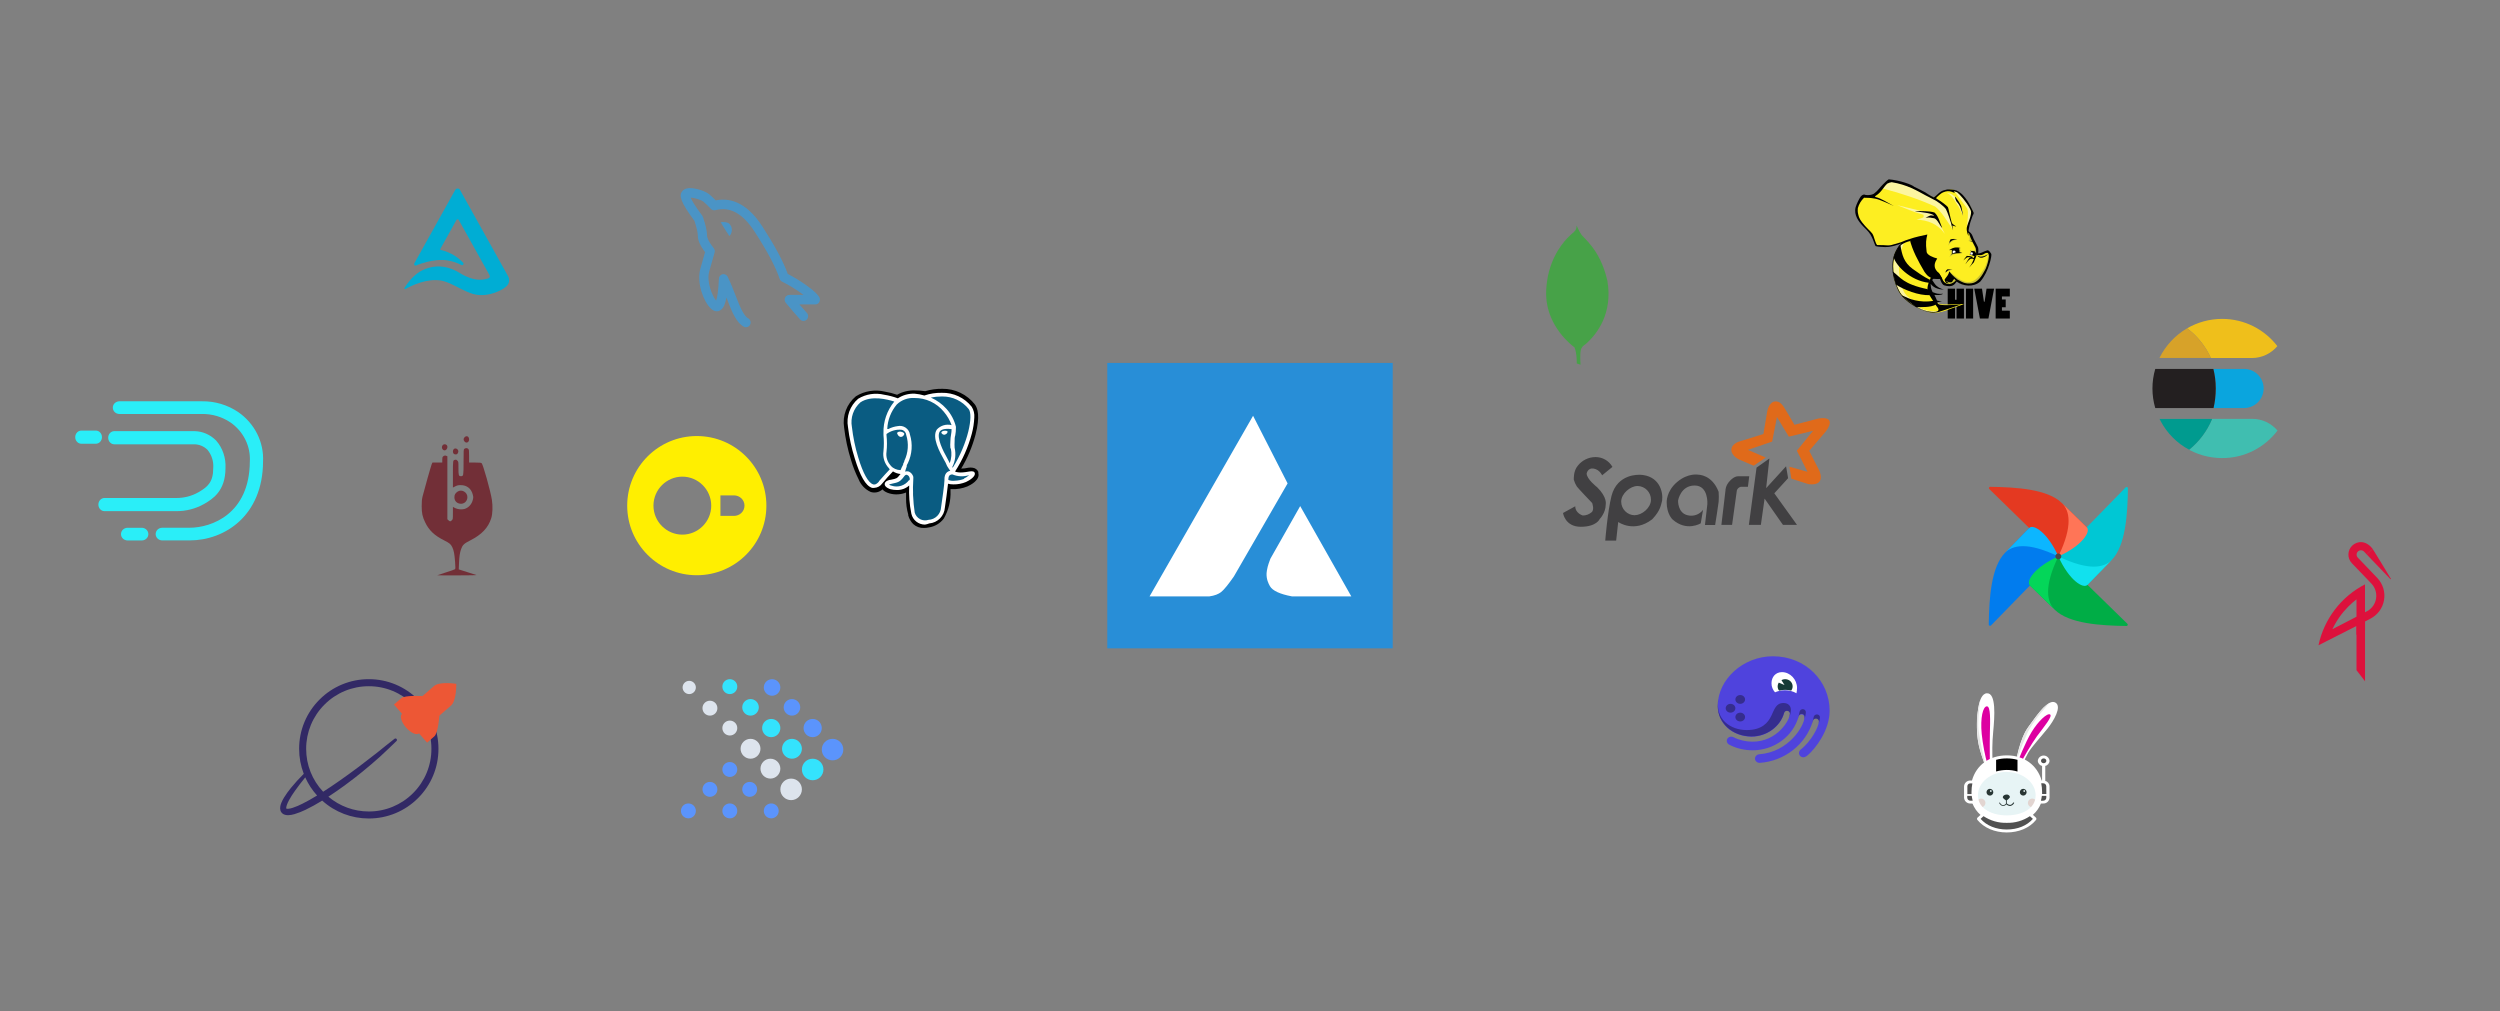 <?xml version="1.0" encoding="UTF-8"?>
<svg width="2838px" height="1148px" viewBox="0 0 2838 1148" version="1.1" xmlns="http://www.w3.org/2000/svg" xmlns:xlink="http://www.w3.org/1999/xlink">
    <rect x="0" y="0" width="2838" height="1148" fill="#808080" stroke="none"/>
    <title>elixir-ecosystem</title>
    <g id="elixir-ecosystem" stroke="none" stroke-width="1" fill="none" fill-rule="evenodd">
        <g id="airflow" transform="translate(2257.629, 552.626)" fill-rule="nonzero">
            <path d="M2.547,157.375 L78.195,79.828 C78.677,79.352 78.748,78.598 78.364,78.04 C73.764,71.618 65.275,70.504 62.13,66.188 C52.811,53.405 50.447,46.169 46.443,46.617 C46.163,46.657 45.906,46.793 45.715,47.001 L18.389,75.016 C2.668,91.119 0.408,126.614 0,156.338 C-0.003,156.943 0.363,157.489 0.923,157.717 C1.484,157.945 2.126,157.81 2.547,157.374 L2.547,157.375 Z" id="Path" fill="#017CEE"></path>
            <path d="M157.367,155.461 L79.824,79.804 C79.347,79.32 78.592,79.249 78.033,79.635 C71.611,84.238 70.497,92.724 66.182,95.87 C53.399,105.188 46.164,107.553 46.612,111.557 C46.653,111.836 46.788,112.092 46.995,112.282 L75.009,139.61 C91.112,155.332 126.605,157.592 156.328,158 C156.93,158 157.472,157.636 157.7,157.079 C157.928,156.522 157.796,155.883 157.366,155.461 L157.367,155.461 Z" id="Path" fill="#00AD46"></path>
            <path d="M75.009,139.618 C66.206,131.029 62.127,114.04 78.997,79.007 C51.572,91.264 41.961,107.376 46.687,111.989 L75.009,139.618 Z" id="Path" fill="#04D659"></path>
            <path d="M155.45,0.636 L79.805,78.183 C79.322,78.658 79.251,79.412 79.636,79.97 C84.239,86.393 92.722,87.507 95.87,91.823 C105.188,104.606 107.556,111.842 111.557,111.394 C111.837,111.354 112.094,111.218 112.284,111.01 L139.611,82.995 C155.332,66.892 157.592,31.397 158,1.672 C158.001,1.067 157.635,0.522 157.075,0.295 C156.514,0.067 155.872,0.202 155.45,0.636 L155.45,0.636 Z" id="Path" fill="#00C7D4"></path>
            <path d="M139.624,82.995 C131.036,91.798 114.048,95.878 79.013,79.007 C91.27,106.434 107.381,116.045 111.994,111.318 L139.624,82.995 Z" id="Path" fill="#11E1EE"></path>
            <path d="M0.628,2.55 L78.171,78.199 C78.647,78.681 79.4,78.752 79.958,78.368 C86.38,73.765 87.494,65.278 91.81,62.133 C104.593,52.814 111.828,50.45 111.38,46.445 C111.339,46.166 111.204,45.909 110.996,45.718 L82.983,18.39 C66.88,2.668 31.387,0.408 1.664,0 C1.058,-0.004 0.51,0.362 0.282,0.924 C0.054,1.486 0.191,2.13 0.628,2.55 Z" id="Path" fill="#E43921"></path>
            <path d="M82.996,18.393 C91.799,26.981 95.878,43.971 79.008,79.007 C106.434,66.749 116.044,50.635 111.318,46.024 L82.996,18.393 Z" id="Path" fill="#FF7557"></path>
            <path d="M18.389,75.018 C26.977,66.215 43.966,62.135 79,79.007 C66.743,51.58 50.632,41.969 46.019,46.695 L18.389,75.018 Z" id="Path" fill="#0CB6FF"></path>
            <path d="M75.629,78.993 C75.629,80.861 77.143,82.375 79.011,82.375 C80.878,82.375 82.392,80.861 82.392,78.993 C82.392,77.126 80.878,75.611 79.011,75.611 C77.143,75.611 75.629,77.126 75.629,78.993 L75.629,78.993 Z" id="Path" fill="#4A4848"></path>
        </g>
        <g id="presto" transform="translate(773, 771)" fill-rule="nonzero">
            <path d="M94.048,9.405 C94.048,14.577 98.28,18.81 103.452,18.81 C108.625,18.81 112.857,14.577 112.857,9.405 C112.857,4.232 108.625,8.35310657e-15 103.452,8.35310657e-15 C98.28,8.35310657e-15 94.048,4.232 94.048,9.405 Z" id="Path" fill="#5B94FC"></path>
            <path d="M92.167,55.488 C92.167,61.225 96.775,65.833 102.512,65.833 C108.249,65.833 112.857,61.225 112.857,55.488 C112.857,49.751 108.249,45.143 102.512,45.143 C96.775,45.143 92.167,49.751 92.167,55.488 Z" id="Path" fill="#34E3FD"></path>
            <path d="M116.619,31.976 C116.619,37.149 120.851,41.381 126.024,41.381 C131.196,41.381 135.429,37.149 135.429,31.976 C135.429,26.804 131.196,22.571 126.024,22.571 C120.851,22.571 116.619,26.804 116.619,31.976 Z M139.19,55.488 C139.19,61.225 143.799,65.833 149.536,65.833 C155.273,65.833 159.881,61.225 159.881,55.488 C159.881,49.751 155.273,45.143 149.536,45.143 C143.799,45.143 139.19,49.751 139.19,55.488 Z M159.881,79.94 C159.881,86.712 165.336,92.167 172.107,92.167 C178.879,92.167 184.333,86.712 184.333,79.94 C184.333,73.169 178.879,67.714 172.107,67.714 C165.336,67.714 159.881,73.169 159.881,79.94 L159.881,79.94 Z" id="Shape" fill="#5B94FC"></path>
            <path d="M114.738,79 C114.738,85.207 119.817,90.286 126.024,90.286 C132.231,90.286 137.31,85.207 137.31,79 C137.31,72.793 132.231,67.714 126.024,67.714 C119.817,67.714 114.738,72.793 114.738,79 L114.738,79 Z M137.31,102.512 C137.31,109.283 142.764,114.738 149.536,114.738 C156.307,114.738 161.762,109.283 161.762,102.512 C161.762,95.74 156.307,90.286 149.536,90.286 C142.764,90.286 137.31,95.74 137.31,102.512 Z M69.595,31.976 C69.595,37.149 73.827,41.381 79,41.381 C84.173,41.381 88.405,37.149 88.405,31.976 C88.405,26.804 84.173,22.571 79,22.571 C73.827,22.571 69.595,26.804 69.595,31.976 Z M47.024,8.464 C47.024,13.167 50.786,16.929 55.488,16.929 C60.19,16.929 63.952,13.167 63.952,8.464 C63.952,3.762 60.19,6.68248525e-15 55.488,6.68248525e-15 C50.786,6.68248525e-15 47.024,3.762 47.024,8.464 Z" id="Shape" fill="#34E3FD"></path>
            <path d="M47.024,102.512 C47.024,107.214 50.786,110.976 55.488,110.976 C60.19,110.976 63.952,107.214 63.952,102.512 C63.952,97.81 60.19,94.048 55.488,94.048 C50.786,94.048 47.024,97.81 47.024,102.512 Z M69.595,125.083 C69.595,129.786 73.357,133.548 78.06,133.548 C82.762,133.548 86.524,129.786 86.524,125.083 C86.524,120.381 82.762,116.619 78.06,116.619 C73.357,116.619 69.595,120.381 69.595,125.083 Z M94.048,149.536 C94.048,154.238 97.81,158 102.512,158 C107.214,158 110.976,154.238 110.976,149.536 C110.976,144.833 107.214,141.071 102.512,141.071 C97.81,141.071 94.048,144.833 94.048,149.536 Z M24.452,125.083 C24.452,129.786 28.214,133.548 32.917,133.548 C37.619,133.548 41.381,129.786 41.381,125.083 C41.381,120.381 37.619,116.619 32.917,116.619 C28.214,116.619 24.452,120.381 24.452,125.083 Z M47.024,149.536 C47.024,154.238 50.786,158 55.488,158 C60.19,158 63.952,154.238 63.952,149.536 C63.952,144.833 60.19,141.071 55.488,141.071 C50.786,141.071 47.024,144.833 47.024,149.536 Z M6.68248525e-15,149.536 C6.68248525e-15,154.238 3.762,158 8.464,158 C13.167,158 16.929,154.238 16.929,149.536 C16.929,144.833 13.167,141.071 8.464,141.071 C3.762,141.071 6.68248525e-15,144.833 6.68248525e-15,149.536 Z" id="Shape" fill="#5B94FC"></path>
            <path d="M1.881,9.405 C1.881,13.543 5.267,16.929 9.405,16.929 C13.543,16.929 16.929,13.543 16.929,9.405 C16.929,5.267 13.543,1.881 9.405,1.881 C5.267,1.881 1.881,5.267 1.881,9.405 Z M24.452,32.917 C24.452,37.619 28.214,41.381 32.917,41.381 C37.619,41.381 41.381,37.619 41.381,32.917 C41.381,28.214 37.619,24.452 32.917,24.452 C28.214,24.452 24.452,28.214 24.452,32.917 Z M47.024,55.488 C47.024,60.19 50.786,63.952 55.488,63.952 C60.19,63.952 63.952,60.19 63.952,55.488 C63.952,50.786 60.19,47.024 55.488,47.024 C50.786,47.024 47.024,50.786 47.024,55.488 Z M67.714,79 C67.714,85.207 72.793,90.286 79,90.286 C85.207,90.286 90.286,85.207 90.286,79 C90.286,72.793 85.207,67.714 79,67.714 C72.793,67.714 67.714,72.793 67.714,79 Z M90.286,101.571 C90.286,107.779 95.364,112.857 101.571,112.857 C107.779,112.857 112.857,107.779 112.857,101.571 C112.857,95.364 107.779,90.286 101.571,90.286 C95.364,90.286 90.286,95.364 90.286,101.571 L90.286,101.571 Z M112.857,125.083 C112.857,131.855 118.312,137.31 125.083,137.31 C131.855,137.31 137.31,131.855 137.31,125.083 C137.31,118.312 131.855,112.857 125.083,112.857 C118.312,112.857 112.857,118.312 112.857,125.083 L112.857,125.083 Z" id="Shape" fill="#DDE4ED"></path>
        </g>
        <g id="yugabyte" transform="translate(318, 771)" fill-rule="nonzero">
            <path d="M156.553,23.16 C141.758,8.282 121.625,-0.058 100.643,0 L100.643,0 C79.661,-0.058 59.528,8.282 44.733,23.16 C29.853,37.956 21.513,58.091 21.574,79.075 C21.56,88.776 23.34,98.395 26.825,107.448 C21.69,112.534 16.822,117.88 12.238,123.468 C9.435,126.896 6.853,130.498 4.508,134.254 C3.268,136.226 2.207,138.304 1.335,140.464 C0.843,141.665 0.471,142.911 0.224,144.185 C-0.107,145.749 -0.071,147.368 0.331,148.915 C0.43,149.3 0.57,149.673 0.749,150.027 L0.861,150.264 C0.903,150.352 0.95,150.437 1.001,150.52 C1.237,150.931 1.512,151.317 1.824,151.674 C2.518,152.469 3.376,153.104 4.34,153.534 C5.811,154.153 7.396,154.455 8.992,154.423 C11.471,154.345 13.929,153.934 16.299,153.199 C20.607,151.889 24.806,150.244 28.858,148.278 C35.334,145.123 41.644,141.639 47.766,137.84 C62.268,150.937 81.121,158.175 100.661,158.149 L100.661,158.149 C121.643,158.206 141.776,149.866 156.571,134.989 C171.45,120.193 179.789,100.058 179.731,79.075 C179.786,58.088 171.439,37.953 156.553,23.16 L156.553,23.16 Z M28.509,111.509 C31.887,119.022 36.423,125.957 41.951,132.063 C35.97,135.729 30.551,138.761 25.439,141.31 L25.439,141.31 C21.804,143.187 18.03,144.781 14.15,146.078 C12.419,146.665 10.62,147.029 8.796,147.162 C8.253,147.207 7.706,147.153 7.182,147.004 C7.075,146.957 7.019,146.925 7.01,146.925 C6.992,146.903 6.975,146.879 6.959,146.855 C6.85,146.345 6.85,145.817 6.959,145.306 C7.093,144.454 7.311,143.617 7.61,142.808 C8.286,140.959 9.104,139.164 10.057,137.44 C12.066,133.783 14.3,130.254 16.746,126.872 C20.304,121.802 24.076,116.974 28.504,111.509 L28.509,111.509 Z M73.125,120.723 C81.274,114.704 87.796,109.667 93.638,104.867 C100.071,99.648 106.699,93.987 113.36,88.01 L114.202,87.224 C120.114,81.698 126.226,75.977 132.11,70.218 C132.744,69.587 132.784,68.573 132.203,67.893 C131.607,67.219 130.592,67.12 129.877,67.665 C123.397,72.674 116.951,77.898 110.718,82.921 L109.704,83.74 C103.894,88.345 97.61,93.178 89.368,99.397 L88.624,99.95 C82.112,104.778 75.386,109.774 68.623,114.472 C61.013,119.821 54.692,124.077 48.849,127.779 C36.424,114.62 29.519,97.196 29.555,79.098 C29.507,60.234 37.005,42.134 50.38,28.83 C63.683,15.455 81.783,7.957 100.647,8.005 C119.511,7.955 137.612,15.452 150.915,28.826 C164.287,42.13 171.784,60.23 171.735,79.093 C171.785,97.958 164.288,116.06 150.915,129.366 C137.611,142.739 119.511,150.237 100.647,150.19 C83.856,150.201 67.605,144.256 54.785,133.412 C61.022,129.305 67.185,125.054 73.12,120.723 L73.125,120.723 Z" id="Path_11" fill="#322965"></path>
            <path d="M199.997,5.285 C199.997,5.285 181.061,2.262 174.74,7.755 L163.148,17.83 L162.074,18.76 L161.53,19.225 C161.53,19.225 141.752,17.913 137.473,21.63 L133.068,25.463 L133.068,25.463 L131.435,26.858 L129.672,28.393 L129.207,28.784 L138.37,39.324 C135.542,41.78 137.57,48.743 142.901,54.874 C148.231,61.004 154.841,63.981 157.669,61.521 L166.832,72.061 L167.116,71.814 L170.679,68.716 L170.679,68.716 L175.084,64.883 C179.363,61.162 180.814,41.398 180.814,41.398 L181.912,40.445 L182.805,39.673 L194.029,29.905 C200.336,24.467 199.997,5.285 199.997,5.285 Z M142.994,35.347 L143.636,34.789 L142.994,35.347 Z M178.345,43.589 L177.721,44.129 L178.345,43.589 Z" id="Path_12" fill="#ED5735"></path>
        </g>
        <g id="mongodb" transform="translate(1755.151, 256)" fill="#47A248" fill-rule="nonzero">
            <path d="M69.532,62.671 C61.215,26.061 41.599,14.031 39.49,9.428 C37.174,6.183 34.666,1.09634631e-15 34.666,1.09634631e-15 C34.65,0.123 34.641,0.202 34.631,0.321 L34.631,0.405 L34.626,0.405 C34.614,0.49 34.605,0.576 34.602,0.662 L34.602,0.76 L34.586,0.76 C34.586,0.825 34.571,0.879 34.571,0.933 L34.571,1.106 L34.551,1.106 C34.55,1.161 34.543,1.215 34.531,1.269 L34.531,1.408 L34.516,1.408 C34.518,1.455 34.513,1.502 34.501,1.547 L34.501,1.68 L34.485,1.68 C34.485,1.751 34.48,1.822 34.47,1.892 L34.47,1.908 C34.45,2.021 34.43,2.13 34.41,2.239 L34.41,2.293 L34.395,2.293 C34.386,2.319 34.379,2.345 34.375,2.372 L34.375,2.484 L34.355,2.484 L34.355,2.627 L34.321,2.627 L34.321,2.746 L34.286,2.746 L34.286,2.885 L34.262,2.885 L34.262,3.009 L34.237,3.009 L34.237,3.122 L34.197,3.122 L34.197,3.216 L34.173,3.216 L34.173,3.335 L34.148,3.335 L34.148,3.428 L34.114,3.428 L34.114,3.512 L34.094,3.512 L34.094,3.611 L34.069,3.611 C34.064,3.616 34.064,3.631 34.064,3.636 L34.064,3.7 L34.044,3.7 C34.04,3.713 34.039,3.726 34.039,3.74 L34.039,3.779 L34.024,3.779 C34.018,3.8 34.012,3.822 34.009,3.843 C33.989,3.888 33.964,3.937 33.944,3.982 L33.944,3.998 C33.929,4.013 33.92,4.032 33.91,4.042 L33.91,4.096 L33.885,4.096 L33.885,4.151 L33.851,4.151 L33.851,4.205 L33.831,4.205 L33.831,4.269 L33.791,4.269 L33.791,4.363 L33.767,4.363 L33.767,4.388 L33.742,4.388 L33.742,4.442 L33.717,4.442 L33.717,4.516 L33.693,4.516 L33.693,4.57 L33.653,4.57 L33.653,4.644 L33.628,4.644 L33.628,4.699 L33.594,4.699 L33.594,4.753 L33.574,4.753 L33.574,4.817 L33.54,4.817 L33.54,4.871 L33.515,4.871 L33.515,4.911 L33.49,4.911 L33.49,4.965 L33.451,4.965 L33.451,5.025 L33.426,5.025 L33.426,5.064 L33.391,5.064 L33.391,5.118 L33.367,5.118 L33.367,5.192 L33.332,5.192 L33.332,5.217 L33.312,5.217 L33.312,5.271 L33.277,5.271 L33.277,5.296 L33.253,5.296 L33.253,5.36 L33.228,5.36 L33.228,5.385 L33.203,5.385 L33.203,5.439 L33.169,5.439 L33.169,5.478 L33.149,5.478 L33.134,5.502 L33.134,5.527 L33.119,5.527 C33.114,5.542 33.103,5.542 33.103,5.552 L33.103,5.557 L33.098,5.557 C33.094,5.573 33.086,5.589 33.074,5.601 L33.074,5.621 L33.069,5.621 C33.039,5.658 33.012,5.698 32.99,5.739 L32.99,5.744 C32.967,5.763 32.948,5.785 32.93,5.808 L32.93,5.824 L32.925,5.824 C32.921,5.829 32.906,5.839 32.906,5.844 L32.906,5.863 L32.891,5.863 L32.872,5.883 L32.872,5.888 L32.867,5.888 C32.867,5.893 32.851,5.903 32.847,5.913 L32.847,5.937 L32.827,5.937 L32.812,5.953 L32.812,5.968 L32.796,5.968 C32.796,5.984 32.781,5.984 32.781,5.988 L32.781,6.008 L32.756,6.008 C32.755,6.016 32.749,6.024 32.741,6.027 L32.741,6.067 L32.721,6.067 L32.721,6.092 L32.696,6.092 L32.696,6.131 L32.672,6.131 L32.672,6.185 L32.637,6.185 L32.637,6.131 L32.603,6.131 L32.603,6.156 L32.578,6.156 L32.578,6.195 L32.543,6.195 L32.543,6.25 L32.509,6.25 L32.509,6.274 L32.484,6.274 L32.484,6.314 L32.459,6.314 L32.459,6.339 L32.435,6.339 L32.435,6.393 L32.398,6.393 L32.398,6.418 L32.373,6.418 L32.373,6.457 L32.338,6.457 L32.338,6.482 L32.314,6.482 L32.314,6.516 L32.279,6.516 L32.279,6.58 L32.264,6.58 L32.264,6.605 L32.224,6.605 L32.224,6.64 L32.2,6.64 L32.2,6.655 L32.175,6.655 L32.175,6.68 L32.14,6.68 L32.14,6.744 L32.116,6.744 L32.116,6.769 L32.081,6.769 L32.081,6.793 L32.056,6.793 L32.056,6.833 L32.022,6.833 L32.022,6.858 L31.987,6.858 L31.987,6.882 L31.963,6.882 L31.963,6.907 L31.938,6.907 L31.938,6.971 L31.913,6.971 L31.913,7.006 L31.874,7.006 L31.874,7.03 L31.849,7.03 L31.849,7.055 L31.815,7.055 L31.815,7.095 L31.79,7.095 L31.79,7.119 L31.755,7.119 L31.755,7.164 L31.731,7.164 L31.731,7.188 L31.691,7.188 L31.691,7.228 L31.676,7.228 L31.676,7.253 L31.651,7.253 L31.651,7.277 L31.616,7.277 L31.616,7.302 L31.592,7.302 L31.592,7.341 L31.557,7.341 L31.557,7.366 L31.537,7.366 C31.534,7.371 31.532,7.376 31.532,7.382 L31.532,7.397 L31.517,7.397 L31.492,7.422 C31.485,7.429 31.477,7.436 31.468,7.441 L31.468,7.481 L31.443,7.481 L31.443,7.515 L31.418,7.515 L31.418,7.54 L31.394,7.54 L31.394,7.561 L31.374,7.561 L31.354,7.58 L31.354,7.6 L31.339,7.6 L31.323,7.615 L31.323,7.635 L31.308,7.635 C31.281,7.673 31.249,7.708 31.214,7.739 C31.199,7.754 31.16,7.783 31.135,7.803 C31.045,7.868 30.959,7.939 30.878,8.015 C30.828,8.05 30.78,8.088 30.735,8.129 L30.735,8.134 L30.73,8.134 C30.624,8.22 30.517,8.306 30.409,8.391 L30.409,8.396 C30.251,8.529 30.098,8.652 29.92,8.806 L29.92,8.801 L29.905,8.801 C29.529,9.112 29.134,9.457 28.68,9.848 L28.68,9.852 L28.679,9.852 C27.568,10.825 26.245,12.08 24.763,13.591 L24.639,13.714 C15.686,22.979 1.572,42.284 0.085,73.486 C-0.04,75.995 -0.027,78.51 0.125,81.018 L0.125,81.077 C0.841,93.369 4.703,103.868 9.528,112.392 L9.528,112.397 C11.349,115.615 13.387,118.706 15.627,121.648 L15.627,121.653 C22.882,131.234 30.29,136.908 32.181,138.286 C35.085,145.022 34.813,156.583 34.813,156.583 L39.055,158 C39.055,158 38.191,146.799 39.406,141.391 C39.782,139.698 40.671,138.256 41.703,137.031 C43.537,135.723 45.291,134.305 46.952,132.784 C47.071,132.66 47.135,132.547 47.244,132.429 C57.259,123.09 75.966,100.096 69.551,62.637 L69.532,62.671 Z" id="Path"></path>
        </g>
        <g id="minio" transform="translate(2631.963, 615.403)" fill="#DD113C" fill-rule="nonzero">
            <path d="M61.461,7.711 C61.461,7.711 76.974,32.69 82.145,41.564 C82.244,41.701 82.244,41.887 82.145,42.024 C82.075,42.101 81.975,42.144 81.871,42.144 C81.767,42.144 81.668,42.101 81.597,42.024 L54.8,14.087 L61.461,7.711 Z" id="Path"></path>
            <path d="M15.776,98.84 C20.315,89.234 26.483,80.486 34.006,72.985 C36.868,70.124 39.913,67.452 43.121,64.987 L43.121,84.707 L15.776,98.84 Z M-5.68525212e-15,117.114 L43.121,95.202 L43.121,145.379 L52.828,158 L52.828,90.075 L58.722,87.03 C66.989,82.865 72.796,75.034 74.381,65.914 C75.966,56.794 73.141,47.462 66.763,40.753 L44.567,17.549 C42.725,15.561 42.832,12.459 44.808,10.603 C46.804,8.758 49.913,8.866 51.776,10.844 L54.888,14.087 L61.461,7.689 C53.595,-2.521 43.932,-1.229 38.388,3.877 C32.711,9.23 32.436,18.168 37.775,23.86 L60.212,47.239 C64.338,51.665 66.242,57.72 65.391,63.711 C64.54,69.702 61.025,74.988 55.83,78.09 L52.784,79.667 L52.784,47.962 C25.73,61.9 6.356,87.241 -5.68525212e-15,117.004 L-5.68525212e-15,117.114 L-5.68525212e-15,117.114 Z" id="Shape"></path>
            <polygon id="Path" points="52.828 90.053 52.828 100.308 43.121 105.238 43.121 95.049"></polygon>
        </g>
        <g id="hive" transform="translate(2105.982, 203.6)" fill-rule="nonzero">
            <path d="M105.057,124.059 L105.057,158 L113.347,158 L113.347,142.395 L115.103,142.395 L115.103,158 L123.49,158 L123.49,124.059 L115.103,124.059 L115.103,136.641 L113.347,136.641 L113.347,124.059 L105.057,124.059 L105.057,124.059 Z M133.926,124.059 L125.831,124.059 L125.831,158 L133.926,158 L133.926,124.059 L133.926,124.059 Z M135.194,124.059 L141.631,158 L151.287,158 L157.724,124.059 L149.141,124.059 L146.995,138.591 C146.8,139.177 146.215,139.177 146.117,138.591 L143.972,124.059 L135.194,124.059 Z M175.572,124.059 L159.479,124.059 L159.479,158 L175.572,158 L175.572,149.125 L166.599,149.027 L166.599,145.223 L170.89,145.223 L170.89,136.348 L166.599,136.348 L166.599,132.935 L175.572,132.935 L175.572,124.059 L175.572,124.059 Z" id="Shape" fill="#000000"></path>
            <path d="M88.574,21.067 C87.209,17.36 40.492,-0.78 39.906,1.17 C31.324,3.414 27.813,13.264 21.961,19.506 L8.892,18.726 C3.137,26.138 0.114,33.746 2.162,41.548 C9.574,51.691 18.157,60.274 23.424,72.856 C23.814,78.805 49.074,73.441 54.536,72.27 C47.124,77.537 40.687,85.73 43.515,109.43 C46.051,120.548 47.806,132.935 70.141,145.419 C73.067,147.077 79.211,149.027 82.917,150.393 C86.526,152.051 90.72,152.733 102.619,149.125 C109.543,146.199 116.956,144.346 123.685,141.42 L115.59,141.81 C104.472,142.005 95.792,142.883 93.158,139.762 L82.917,121.914 L88.867,110.307 C97.157,111.185 99.888,117.915 107.203,120.451 L115.785,114.111 C140.753,128.838 150.701,104.748 153.53,86.022 C153.237,78.415 136.95,88.46 138.022,84.852 C138.413,76.659 131.683,65.931 127.392,57.543 L132.366,38.135 C134.609,36.086 121.832,14.532 111.396,11.899 C102.326,9.46 88.574,21.067 88.574,21.067 Z" id="Path" fill="#FDEE21"></path>
            <path d="M129.635,62.225 C129.732,64.273 129.732,66.809 129.927,68.369 C129.927,69.54 128.952,69.637 128.269,69.832 L133.146,71.588 C134.121,73.246 134.901,74.806 135.682,76.464 C136.559,80.463 135.877,80.56 135.292,80.853 C133.536,80.853 131.78,80.853 130.122,80.56 C130.903,80.951 131,81.243 131.098,81.731 C131.195,82.609 130.61,83.877 129.635,85.144 C131.098,85.925 133.731,86.705 135.682,87.485 L137.925,82.511 C136.852,75.294 133.829,68.662 129.635,62.225 L129.635,62.225 Z M138.705,86.607 C141.436,87.778 145.142,87.388 150.311,84.754 C151.092,84.169 151.774,84.559 150.409,85.437 C143.582,91.484 140.363,88.46 138.705,86.607 L138.705,86.607 Z" id="Shape" fill="#C8C037"></path>
            <path d="M150.799,83.974 C151.579,85.535 151.092,86.705 150.799,88.07 C149.921,94.702 147.873,99.872 143.874,105.333 C130.805,126.4 117.541,113.233 107.008,104.651 L102.619,115.574 C102.424,116.549 101.448,117.232 108.275,120.256 L115.2,115.379 C141.729,135.47 160.454,87.095 150.799,83.974 L150.799,83.974 Z M110.226,102.798 C108.471,102.895 103.106,104.748 102.911,105.821 L105.35,102.212 L110.226,102.798 Z M106.715,80.463 C107.008,80.463 108.568,80.853 108.471,80.756 C108.275,80.658 108.471,82.999 108.958,84.169 L107.008,88.363 C110.714,84.169 116.468,84.364 121.832,83.877 L119.296,82.316 C119.784,80.853 119.199,79.683 119.004,78.415 L106.715,80.463 Z M115.785,67.881 C111.884,69.052 108.08,71.1 105.545,75.294 C107.495,68.369 107.885,68.662 108.471,68.272 C111.201,67.004 113.445,67.784 115.785,67.881 Z" id="Shape" fill="#C8C037"></path>
            <path d="M94.719,149.125 C89.94,154.391 79.309,148.735 70.531,145.809 C48.099,131.569 43.71,118.11 43.417,104.943 C42.247,86.022 48.099,75.099 55.414,72.465 C50.537,81.828 48.294,98.604 50.537,111.088 C52.39,118.012 52.39,129.716 63.996,136.056 C69.653,139.274 68.19,141.712 71.994,144.736 C76.188,148.052 87.989,151.173 94.719,149.125 Z M101.838,61.932 C93.743,50.521 82.43,46.23 69.653,45.742 C72.189,44.864 74.822,44.474 77.358,43.206 C77.943,42.523 77.748,41.353 77.553,40.183 C65.264,36.964 57.462,32.965 47.611,29.259 L74.14,35.696 C92.085,36.379 90.525,40.865 101.838,61.932 Z" id="Shape" fill="#FCF6A0"></path>
            <path d="M110.519,56.373 C104.569,47.888 98.815,37.549 90.915,30.917 C71.994,22.432 53.171,16.093 31.226,10.338 L38.248,1.365 C61.558,6.73 83.405,15.605 103.009,30.235 C106.422,38.622 108.568,47.01 110.519,56.373 L110.519,56.373 Z M122.515,41.353 C122.515,41.353 119.199,33.843 117.541,31.015 C113.737,26.821 111.884,19.019 104.082,15.312 C106.52,15.995 108.178,15.215 113.152,19.701 L121.052,34.623 L122.515,41.353 Z" id="Shape" fill="#FCF6A0"></path>
            <path d="M126.709,54.325 C127.489,47.79 128.952,37.452 127.294,33.258 C122.613,27.016 117.931,20.481 113.25,14.532 C112.469,13.849 111.884,12.777 111.299,12.094 C117.931,13.849 124.856,18.433 134.121,36.574 L126.709,54.325 Z" id="Path" fill="#FCF6A0"></path>
            <path d="M98.815,55.105 C96.182,53.057 93.841,45.742 89.842,44.181 C86.136,43.889 84.771,42.719 79.894,43.694 C81.65,42.816 83.308,41.646 85.161,41.06 C86.429,40.768 87.599,41.06 88.867,41.256 C89.159,41.158 89.354,40.963 89.257,40.67 C84.38,37.647 74.335,37.647 67.508,35.891 C75.408,36.184 84.088,35.696 90.037,37.647 C94.816,41.841 96.377,49.838 98.815,55.105 L98.815,55.105 Z M113.25,19.701 C114.322,19.799 120.174,29.064 120.467,30.625 C120.954,34.038 122.125,37.744 122.515,41.353 C121.54,37.94 120.467,34.526 119.199,31.21 C118.809,30.235 117.833,28.186 115.103,25.163 C113.835,23.017 113.542,21.359 113.25,19.701 L113.25,19.701 Z M133.146,70.32 L130.61,70.32 L133.341,71.002 L133.146,70.32 Z M115.98,67.881 C113.445,67.589 110.909,67.491 108.373,68.077 C107.3,69.442 107.3,70.905 106.813,72.173 C109.836,68.759 111.104,68.564 115.98,67.881 Z M150.506,85.34 C149.141,86.412 148.946,87.485 144.752,88.753 C141.729,89.436 139.973,88.265 138.608,86.607 C140.753,87.193 141.143,88.851 146.898,86.998 L150.506,85.34 L150.506,85.34 Z M137.925,86.022 C136.95,88.851 135.779,91.581 134.706,94.215 C132.073,97.336 133.243,95.58 129.245,100.262 C130.513,98.311 132.171,96.458 132.951,94.41 C133.536,93.044 134.316,91.679 134.609,90.509 C133.536,90.021 131.488,89.923 131.195,90.119 C127.684,92.167 127.099,94.312 125.051,96.458 C126.514,94.117 127.782,91.484 129.537,89.338 C129.732,89.046 131,89.046 131.78,88.851 C130.513,88.656 128.269,88.168 128.074,88.265 C125.831,88.851 124.563,90.801 122.808,92.069 C124.075,90.314 125.148,88.46 126.709,86.9 C126.904,86.705 131.098,87.095 133.243,87.973 L133.243,88.851 L134.511,89.338 L135.487,86.998 L137.925,86.022 Z M110.324,102.798 C109.738,102.602 104.764,101.92 104.764,102.115 C102.814,103.48 102.619,104.748 102.619,105.919 C105.74,102.798 105.642,102.798 110.324,102.798 L110.324,102.798 Z M106.52,80.365 C106.52,80.365 110.129,79.878 110.031,80.17 C109.738,81.438 110.519,84.462 110.519,83.974 L108.471,85.632 C112.664,83.486 117.151,83.974 121.637,83.584 C121.637,83.584 117.833,82.511 118.126,82.511 C119.004,82.414 117.931,78.61 117.638,78.512 C118.321,78.317 119.101,78.122 119.784,77.927 C114.322,76.562 111.201,77.342 106.52,80.365 L106.52,80.365 Z" id="Shape" fill="#000000"></path>
            <path d="M137.437,83.096 L136.657,83.486 C136.559,81.146 134.024,81.341 131.975,81.341 L130.22,80.951 C130.708,81.438 132.366,81.438 131.683,82.414 C131.098,82.706 130.903,83.974 130.61,85.047 L129.635,85.047 C131.293,85.73 132.853,86.217 134.609,86.998 L135.682,87.193 L138.217,85.827 L137.437,83.096 L137.437,83.096 Z" id="Path" fill="#000000"></path>
            <path d="M113.737,81.438 C113.347,80.658 111.299,80.756 110.909,81.243 C110.519,81.633 110.909,84.364 111.299,83.877 C111.982,83.291 112.859,83.096 113.835,83.096 C114.03,82.609 113.932,82.023 113.737,81.438 Z M133.146,85.437 C133.341,85.34 133.731,83.974 133.633,83.584 C133.341,82.609 131.488,82.804 131.488,82.804 C131,83.096 130.61,84.559 130.805,85.047 C130.903,85.535 132.853,85.632 133.146,85.437 L133.146,85.437 Z" id="Shape" fill="#FFFFFF"></path>
            <path d="M52.683,131.959 L53.853,132.057 C60.875,135.47 72.482,140.64 89.354,137.909 L91.988,142.102 C84.575,145.711 76.578,144.833 69.166,145.126 L52.683,131.959 Z M42.54,104.553 L46.051,119.378 C55.511,125.327 71.701,132.057 85.161,131.472 L82.137,124.644 C54.048,118.793 51.708,111.185 42.54,104.553 Z M51.317,74.221 C53.073,85.73 55.316,94.41 65.362,101.725 C71.506,106.114 77.553,110.502 84.966,114.111 C84.966,114.111 84.283,117.525 83.795,117.427 C61.753,114.989 45.661,96.751 43.71,88.363 C45.563,82.023 48.294,78.025 51.317,74.221 L51.317,74.221 Z M61.851,67.686 C64.777,80.463 71.799,93.337 78.724,105.041 C81.259,108.259 81.942,109.722 85.843,111.673 C91.11,113.331 94.914,112.941 98.717,112.648 C97.645,110.698 96.767,108.649 95.499,106.796 C86.916,99.969 90.817,93.727 93.158,89.826 C88.379,88.656 82.04,86.022 81.162,82.609 C79.796,71.685 80.577,68.272 81.942,62.615 C75.505,63.98 68.873,65.346 61.851,67.686 L61.851,67.686 Z" id="Shape" fill="#000000"></path>
            <path d="M38.053,0 C35.908,1.365 33.859,3.414 31.616,5.657 C27.91,9.46 25.472,13.167 21.766,15.898 C20.985,16.58 18.937,17.556 16.304,17.751 C15.036,17.848 14.256,18.043 12.013,17.751 C9.964,16.678 8.111,17.36 6.258,19.604 C4.21,22.53 1.577,28.089 0.504,31.698 C-1.739,40.573 3.917,47.985 9.379,53.642 C14.256,58.323 16.987,61.347 18.937,65.638 C20.4,68.467 21.571,72.27 22.741,75.001 C23.131,75.879 23.131,75.879 24.301,76.074 C26.837,76.659 30.348,76.659 33.469,76.854 C34.835,76.854 36.688,76.854 38.443,76.659 C40.882,76.172 43.71,75.781 46.051,74.904 C48.392,74.319 50.44,73.538 52.293,72.856 C52.098,73.636 50.245,74.416 49.562,75.489 C43.222,84.559 41.467,92.654 42.637,105.333 C43.222,110.99 44.588,115.672 46.538,121.036 C47.416,123.474 49.367,127.375 51.122,129.911 C56.584,137.616 68.678,147.369 85.551,151.173 C88.477,151.563 91.793,151.368 95.011,150.49 C103.301,147.954 120.369,142.005 120.369,142.005 C120.369,142.005 105.252,143.273 98.425,142.59 C96.864,142.298 95.109,142.298 93.938,141.127 C93.743,140.932 93.061,139.567 93.548,139.469 C94.133,139.469 95.889,138.786 98.522,138.494 C92.866,137.909 92.963,137.909 92.573,136.836 C91.793,134.885 90.915,133.032 89.94,131.179 C92.378,131.374 97.937,131.667 99.79,129.814 C99.79,129.814 96.572,130.204 93.646,129.814 C92.671,129.716 91.013,129.131 90.525,128.936 C89.257,128.448 88.184,128.253 87.892,127.96 C87.404,126.79 87.111,126.4 86.624,124.937 C85.843,122.889 85.843,120.646 85.648,118.598 C87.501,120.938 89.94,122.889 93.061,123.864 C93.061,123.767 97.157,125.62 100.18,124.644 L100.766,124.449 C100.766,124.547 98.815,124.644 98.035,124.254 C91.988,121.719 91.11,119.475 90.135,118.305 L87.501,114.404 C88.282,112.843 88.769,112.746 89.745,112.746 C92.866,113.136 94.329,113.331 96.182,112.941 C97.45,115.672 97.84,118.305 100.766,120.256 C110.616,123.181 112.762,119.378 115.2,116.062 C122.32,121.328 133.926,122.889 141.924,116.159 C152.164,104.358 155.383,85.73 154.505,84.657 C153.237,82.511 151.579,80.268 150.116,80.56 C144.947,81.926 143.094,84.559 138.022,83.974 C138.608,83.974 139.68,83.974 139.68,83.877 C140.071,79.585 139.68,77.537 139.485,77.147 C137.925,73.733 135.877,70.125 134.511,67.491 C134.121,66.906 133.048,62.712 131.293,61.054 C130.513,60.372 128.659,58.714 128.659,58.714 L128.464,60.567 C128.464,60.567 129.245,60.664 129.44,61.835 C130.513,66.126 135.877,76.367 136.267,76.854 C138.217,79.975 136.462,83.779 137.925,85.925 C138.022,86.217 140.851,85.925 143.094,86.022 C146.703,85.242 146.508,83.681 149.629,83.389 C151.774,83.194 151.969,87.193 151.872,87.485 C151.482,91.874 150.116,96.848 148.166,101.53 C143.972,109.625 139.29,116.94 132.561,117.915 C124.368,119.378 120.174,115.769 115.785,113.526 L114.127,114.989 C108.373,120.743 101.546,120.158 98.815,112.746 C97.45,109.82 95.596,108.064 94.036,105.626 L85.843,111.575 C85.161,112.941 84.283,115.184 83.308,117.622 C82.625,119.378 82.04,122.304 82.04,124.742 C80.967,126.498 85.648,133.812 88.672,138.201 C89.55,139.469 91.208,141.81 91.208,141.907 C91.793,143.468 93.061,144.833 93.158,144.931 C98.717,152.148 86.233,150.49 83.6,150.002 C78.529,149.222 73.554,147.077 68.873,144.248 C68.58,144.053 68.288,143.956 68.093,143.76 C62.533,140.249 57.462,135.763 53.073,131.374 C50.44,128.448 48.001,122.401 46.148,118.207 C43.417,107.967 39.516,90.216 50.147,76.757 C50.83,75.977 51.513,74.709 52.195,74.416 C55.316,72.27 58.827,70.807 62.436,70.027 L62.046,67.686 C60.193,68.077 54.048,70.417 52.293,71.295 C48.294,72.465 44.978,73.636 39.906,74.904 C38.248,75.099 36.688,75.099 35.03,74.904 C31.421,74.416 25.179,74.806 24.789,74.514 C22.351,71.1 21.668,64.858 19.425,61.542 C18.059,59.786 16.596,58.323 15.036,56.86 C9.672,51.496 4.99,46.327 3.722,40.768 C3.43,39.11 2.552,37.452 3.04,32.673 C4.308,28.186 6.453,24.48 10.062,20.872 C13.768,20.969 17.474,20.969 20.4,21.554 C21.766,21.749 24.496,22.14 27.325,23.212 C34.542,25.846 44.003,30.332 44.003,30.332 C36.883,26.431 28.885,21.359 23.911,20.286 C23.131,20.189 22.741,19.799 22.448,19.214 C30.056,14.727 31.421,9.558 36.395,4.877 C38.638,3.901 39.516,3.414 41.467,3.219 C59.315,6.047 70.629,13.167 79.504,17.946 C83.113,19.896 86.429,21.359 89.55,23.212 C92.28,24.09 100.571,30.332 103.009,33.746 C105.447,38.915 107.3,44.572 108.958,50.033 C110.129,55.593 111.201,57.836 111.201,57.836 C111.201,57.836 110.226,53.252 110.324,52.374 C111.396,52.764 113.835,53.544 114.81,53.447 C114.81,53.447 110.226,51.106 109.641,49.058 C107.69,42.426 105.837,31.99 105.252,31.502 C103.789,29.649 97.742,25.065 94.036,22.92 C92.671,22.14 91.89,21.554 91.793,21.262 C92.963,20.091 94.426,18.433 95.792,17.458 C97.059,16.483 98.23,15.41 99.985,14.727 C107.69,11.216 112.177,16.093 113.152,15.117 C113.152,15.117 111.494,13.167 112.274,13.557 C113.054,13.947 115.493,14.435 115.785,14.727 C118.614,16.97 126.026,24.968 130.415,33.551 C131.488,35.599 131.878,36.964 131.39,39.5 C130.903,42.036 130.513,43.401 129.927,45.059 C129.44,46.132 126.709,53.837 126.709,54.91 C126.124,59.104 128.562,64.37 128.562,64.37 C128.562,62.907 128.464,62.127 128.562,61.152 L128.757,59.299 C128.757,59.299 128.659,58.811 128.659,58.616 C128.757,57.348 129.05,56.275 129.147,55.593 C130.025,50.131 131.585,46.132 133.341,41.256 C133.829,40.085 134.511,39.402 134.511,38.427 C134.511,36.769 133.048,34.623 131.975,32.38 C130.805,29.942 129.44,27.504 127.977,25.163 C124.173,19.604 120.857,15.312 114.908,12.581 C113.25,11.801 106.617,11.119 104.374,11.509 C101.643,12.094 99.205,12.679 97.352,13.849 C94.329,15.8 91.988,18.726 89.257,20.481 C83.21,17.458 80.284,15.117 79.699,14.825 C76.09,12.874 71.701,10.631 67.117,8.485 C64.679,6.047 50.83,0.975 38.053,0 Z M115.883,113.526 C112.177,110.6 108.958,107.577 106.91,104.456 C106.227,108.064 103.789,110.698 101.838,113.233 C101.448,113.819 101.156,114.696 103.009,117.232 C103.496,117.915 105.35,118.012 106.52,118.012 C105.252,117.037 103.399,116.062 103.106,115.184 C105.35,116.647 107.3,117.135 109.153,116.842 C109.543,116.842 110.129,116.354 110.519,115.672 C111.299,113.916 111.982,113.526 112.664,113.038 L114.127,114.891 L115.883,113.526 L115.883,113.526 Z" id="Shape" fill="#000000"></path>
        </g>
        <g id="elasticsearch" transform="translate(2443.458, 362)" fill-rule="nonzero">
            <path d="M66.347,44.326 L8.058,44.326 L8.058,44.42 L112.923,44.42 C124.449,44.42 134.851,39.172 141.786,30.925 C127.354,12.089 104.582,5.61328766e-15 79.092,5.61328766e-15 C64.661,5.61328766e-15 51.072,3.936 39.358,10.683 C50.979,19.399 60.256,31.019 66.347,44.326 Z" id="Path" fill="#EFBF1B"></path>
            <path d="M141.973,126.793 C135.039,118.64 124.824,113.486 113.297,113.486 L7.964,113.486 L7.964,113.58 L67.659,113.58 C62.037,127.355 52.947,139.257 41.607,148.534 C27.925,141.225 16.68,129.886 9.276,116.11 C22.584,141.037 48.823,157.999 79.092,157.999 C104.77,158.093 127.542,145.817 141.973,126.793 Z" id="Path" fill="#40BEB0"></path>
            <path d="M69.346,101.21 L103.926,101.21 C116.203,101.21 126.136,91.276 126.23,79 C126.23,66.817 116.296,56.79 104.02,56.79 L69.159,56.79 C70.846,63.443 71.876,70.847 71.876,79 C71.876,87.153 70.939,94.556 69.346,101.21 Z" id="Path" fill="#0AA5DE"></path>
            <path d="M71.876,79 C71.876,70.753 70.846,63.443 69.159,56.79 L3.185,56.79 C-1.062,71.292 -1.062,86.708 3.185,101.21 L69.346,101.21 C70.939,94.556 71.876,87.153 71.876,79 L71.876,79 Z" id="Path" fill="#231F20"></path>
            <path d="M39.358,10.683 C25.864,18.555 14.899,30.269 7.964,44.326 L66.347,44.326 C60.256,31.019 50.979,19.399 39.358,10.683 Z" id="Path" fill="#D7A229"></path>
            <path d="M41.701,148.534 C53.04,139.351 62.13,127.355 67.753,113.58 L8.058,113.58 C8.433,114.423 8.902,115.267 9.37,116.11 C16.68,129.886 27.925,141.225 41.701,148.534 Z" id="Path" fill="#009B8F"></path>
        </g>
        <g id="duckdb" transform="translate(712, 495)" fill="#FFEF00" fill-rule="nonzero">
            <path d="M79,0 C35.277,0 0,35.449 0,79 C0,122.551 35.277,158 79,158 C122.723,158 158,122.551 158,79 C158,35.449 122.723,0 79,0 Z M62.604,111.917 C44.717,111.917 29.811,97.231 29.811,79 C29.811,60.769 44.717,46.083 62.604,46.083 C80.491,46.083 95.396,60.769 95.396,79 C95.396,97.231 80.491,111.917 62.604,111.917 Z M121.233,90.647 L105.83,90.647 L105.83,67.353 L121.233,67.353 C127.692,67.353 133.157,72.417 133.157,79 C133.157,85.583 127.692,90.647 121.233,90.647 Z" id="Shape"></path>
        </g>
        <g id="druid" transform="translate(85.396, 455.534)" fill="#2AEEF8" fill-rule="nonzero">
            <path d="M23.418,48.196 L6.93,48.196 C3.107,48.196 0,44.851 0,40.73 C0,36.606 3.107,33.264 6.93,33.264 L23.418,33.264 C27.246,33.264 30.343,36.606 30.343,40.73 C30.343,44.851 27.246,48.196 23.418,48.196 Z M114.409,124.732 L33.212,124.732 C29.379,124.732 26.282,121.382 26.282,117.259 C26.282,113.134 29.379,109.791 33.212,109.791 L114.409,109.791 C123.392,109.91 132.243,107.625 140.045,103.173 C150.079,97.249 156.676,92.111 156.676,75.782 C157.245,68.335 154.931,60.953 150.212,55.163 C146.329,51.272 141.106,49.011 135.612,48.842 L44.346,48.842 C40.522,48.842 37.415,45.5 37.415,41.376 C37.415,37.252 40.522,33.903 44.346,33.903 L135.479,33.903 C144.566,34.06 153.262,37.838 159.906,44.512 C167.333,52.918 171.186,64.256 170.58,75.828 C170.58,102.215 155.662,111.031 146.746,116.317 C136.913,121.962 125.747,124.868 114.409,124.732 Z" id="Shape"></path>
            <path d="M129.767,157.954 L98.815,157.954 C94.666,157.954 91.31,154.731 91.31,150.751 C91.31,146.776 94.666,143.553 98.815,143.553 L129.767,143.553 C155.014,143.553 197.865,127.705 198.213,68.422 C199.239,50.98 190.945,34.247 176.212,24.009 C166.655,17.595 155.369,14.247 143.861,14.41 L50.166,14.41 C46.017,14.41 42.661,11.187 42.661,7.206 C42.661,3.232 46.016,0.008 50.166,0.008 L143.862,0.008 C158.485,-0.216 172.828,4.037 184.965,12.198 C203.743,25.179 214.382,46.421 213.216,68.605 C212.868,129.967 169.717,157.954 129.767,157.954 L129.767,157.954 Z M75.508,158 L59.464,158 C55.317,158 51.958,154.779 51.958,150.798 C51.958,146.824 55.317,143.601 59.464,143.601 L75.507,143.601 C79.656,143.601 83.015,146.824 83.015,150.798 C83.016,154.779 79.656,158 75.508,158 Z" id="Shape"></path>
        </g>
        <g id="mysql" transform="translate(772.71, 213.538)" fill="#4A94C6" fill-rule="nonzero">
            <path d="M8.754,0.09 C15.811,-0.634 28.054,3.124 33.047,7.552 C35.358,9.581 37.598,11.715 39.768,13.921 C59.597,9.987 77.344,19.901 92.622,43.417 C106.806,65.257 116.526,83.393 121.554,97.4 C128.664,101.105 135.526,105.286 142.106,109.926 C153.115,117.653 156.114,121.657 157.384,123.986 C158.813,126.597 157.913,129.896 155.373,131.36 C154.597,131.819 153.714,132.048 152.815,132.048 L134.767,132.048 C137.449,135.223 140.183,138.328 142.988,141.398 C145.123,143.427 145.247,146.867 143.271,149.054 C141.295,151.242 137.961,151.383 135.826,149.337 C135.65,149.178 135.491,149.001 135.35,148.807 C129.846,142.721 124.5,136.494 119.278,130.143 C117.408,127.849 117.691,124.445 119.896,122.504 C120.831,121.692 122.03,121.234 123.265,121.216 L139.495,121.216 C131.786,115.465 123.618,110.42 115.062,106.133 C113.792,105.515 112.821,104.386 112.363,103.01 C107.9,89.62 98.303,71.591 83.889,49.398 C70.411,28.616 55.839,20.677 39.38,25.052 C37.528,25.546 35.569,24.964 34.264,23.535 C31.706,20.783 29.024,18.172 26.219,15.702 C23.485,13.286 15.458,10.974 11.259,10.763 C12.459,13.568 15.687,19.513 24.526,31.368 C24.861,31.809 25.126,32.321 25.302,32.868 C28.425,42.112 29.942,49.045 29.942,54.037 C29.942,55.413 30.683,59.541 37.528,68.186 C38.621,69.562 38.992,71.414 38.498,73.125 L32.482,94.295 C29.042,106.397 35.887,122.539 40.227,127.691 C41.232,124.886 42.749,118.217 43.385,102.851 C43.526,99.87 45.978,97.559 48.889,97.682 C50.741,97.771 52.435,98.864 53.299,100.558 C55.857,105.586 59.579,114.548 64.696,127.92 C70.764,143.762 75.016,147.096 76.568,147.784 C79.144,149.178 80.132,152.459 78.773,155.105 C77.556,157.469 74.857,158.581 72.387,157.699 C66.142,154.911 60.603,146.726 54.922,131.889 C53.881,129.137 52.876,126.579 51.941,124.18 C50.088,134.324 47.248,137.887 43.72,139.316 C41.956,140.04 38.392,140.622 34.158,136.635 C26.237,129.172 17.716,107.809 22.409,91.261 L27.666,72.755 C22.074,65.257 19.445,59.259 19.445,54.037 C19.445,51.568 18.775,46.646 15.67,37.243 C-0.719,15.156 -1.919,8.381 1.645,3.653 C3.18,1.642 5.579,0.425 8.754,0.09 Z M45.484,38.76 C47.53,38.283 53.934,38.195 55.91,41.283 C59.721,45.675 57.851,52.361 55.469,54.037 L55.134,54.373 C53.775,51.62 51.658,49.433 50.3,46.681 C48.589,44.105 46.983,41.477 45.484,38.76 L45.484,38.76 Z" id="Shape"></path>
        </g>
        <g id="postgresql" transform="translate(957.751, 441.367)" fill-rule="nonzero">
            <path d="M153.06,94.766 C152.027,91.966 149.517,89.977 146.555,89.611 C144.849,89.315 143.105,89.315 141.4,89.611 C138.782,90.216 136.108,90.545 133.421,90.593 C140.587,78.605 146.041,65.673 149.623,52.174 C155.024,31.308 152.201,21.856 148.764,17.56 C139.882,6.308 126.275,-0.178 111.941,0.008 C105.376,-0.097 98.834,0.814 92.548,2.708 C88.565,2.127 84.544,1.84 80.519,1.849 C73.566,1.631 66.687,3.33 60.634,6.759 C56.081,5.172 51.4,3.981 46.642,3.199 C35.45,0.525 23.655,2.424 13.869,8.477 C3.417,17.134 -1.672,30.675 0.49,44.073 C1.952,56.566 4.582,68.894 8.346,80.896 C10.549,88.422 13.424,95.734 16.938,102.744 C19.495,109.126 24.421,114.272 30.685,117.105 C35.35,118.6 40.458,117.475 44.064,114.16 C44.862,115.129 45.816,115.959 46.887,116.614 C48.531,117.6 50.309,118.344 52.165,118.824 C58.334,120.536 64.898,120.148 70.822,117.719 C70.758,118.618 70.758,119.521 70.822,120.42 C70.759,121.646 70.759,122.875 70.822,124.102 C70.716,130.408 71.543,136.695 73.277,142.759 C73.235,143.085 73.235,143.415 73.277,143.741 C74.304,147.436 76.246,150.813 78.923,153.56 C82.261,156.613 86.68,158.204 91.198,157.979 C93.055,157.97 94.907,157.765 96.721,157.365 C103.468,156.36 109.551,152.746 113.66,147.3 C119.104,137.796 121.743,126.944 121.27,116.001 C121.33,115.594 121.33,115.18 121.27,114.773 L121.27,113.914 L122.62,113.914 C128.703,114.171 134.772,113.125 140.418,110.846 C144.1,109.25 155.515,103.235 152.692,95.134 L153.06,94.766 Z" id="Path" fill="#000000"></path>
            <path d="M142.75,96.239 C124.952,99.921 123.725,93.907 123.725,93.907 C142.504,65.921 150.483,30.08 143.609,21.856 C125.075,-1.71 93.039,9.582 92.548,9.582 C88.502,8.804 84.393,8.393 80.273,8.355 C73.549,8.006 66.911,10.002 61.494,14.001 C61.494,14.001 4.418,-9.443 7.118,43.828 C7.118,55.12 23.32,129.748 41.977,106.918 C48.851,98.694 55.356,91.452 55.356,91.452 C58.66,93.717 62.668,94.719 66.649,94.275 C66.526,95.335 66.526,96.406 66.649,97.466 C61.862,102.867 63.212,103.849 53.638,105.813 C44.064,107.777 49.587,111.336 53.638,112.318 C61.757,114.932 70.635,112.006 75.609,105.077 L75.609,106.181 C78.211,111.6 79.273,117.63 78.678,123.611 C78.023,129.278 78.397,135.016 79.782,140.549 C81.255,144.6 82.728,153.683 95.371,150.983 C104.677,150.113 111.855,142.407 112.064,133.062 C112.678,126.066 113.905,127.17 114.028,120.788 L114.887,117.842 C116.114,108.391 114.887,105.568 121.638,106.795 L123.234,106.795 C128.262,107.031 133.283,106.194 137.963,104.34 C145.818,100.658 150.237,94.521 142.75,96.116 L142.75,96.239 Z" id="Path" fill="#0A5C82"></path>
            <path d="M68.858,51.438 C68.858,49.965 67.017,49.106 65.053,48.737 C63.753,48.442 62.389,48.662 61.248,49.351 C60.964,49.571 60.751,49.87 60.634,50.21 C60.707,50.88 60.962,51.517 61.371,52.051 C61.964,53.369 63.149,54.327 64.562,54.629 C66.298,54.734 67.895,53.685 68.49,52.051 L68.858,51.438 Z M114.396,47.633 C112.555,47.633 110.714,48.737 110.836,49.842 C111.437,51.272 112.845,52.195 114.396,52.174 C115.36,51.963 116.251,51.496 116.974,50.824 C117.493,50.284 117.836,49.599 117.956,48.86 C117.956,47.755 115.869,47.387 114.028,47.633 L114.396,47.633 Z" id="Shape" fill="#FFFFFF"></path>
            <path d="M148.764,95.871 C148.764,93.784 145.941,93.17 142.382,93.907 C131.58,95.994 127.652,94.521 126.425,93.907 C134.966,80.665 141.385,66.171 145.45,50.947 C147.047,44.97 147.993,38.838 148.273,32.658 C148.65,28.355 147.616,24.046 145.327,20.384 C137.113,10.055 124.52,4.19 111.327,4.55 C104.612,4.419 97.925,5.458 91.566,7.618 C87.969,6.527 84.266,5.827 80.519,5.532 C73.782,5.269 67.132,7.114 61.494,10.81 C56.485,8.95 51.305,7.593 46.028,6.759 C35.956,4.282 25.312,5.916 16.447,11.301 C7.104,19.223 2.704,31.532 4.909,43.582 C6.355,55.665 8.944,67.584 12.642,79.178 C18.656,98.939 24.916,110.109 32.158,112.441 C33.053,112.578 33.963,112.578 34.858,112.441 C38.402,112.251 41.662,110.44 43.696,107.531 C47.624,102.744 51.674,98.203 55.97,93.784 C58.565,95.424 61.507,96.433 64.562,96.73 L62.966,98.571 C60.88,101.272 60.512,101.885 53.638,103.235 C51.674,103.235 46.519,104.708 46.519,108.268 C46.519,111.827 52.533,113.914 53.27,114.037 C55.558,114.609 57.908,114.898 60.266,114.896 C65.456,115.039 70.505,113.195 74.382,109.741 C73.853,120.521 74.677,131.325 76.837,141.9 C78.487,149.053 84.838,154.134 92.179,154.174 C93.868,153.939 95.518,153.485 97.089,152.824 C106.675,152.054 114.248,144.376 114.887,134.78 C115.869,129.012 117.587,115.142 118.447,107.777 C120.49,108.308 122.596,108.555 124.706,108.513 C129.546,108.579 134.348,107.66 138.822,105.813 C142.873,103.972 150.114,99.43 148.764,95.503 L148.764,95.871 Z M111.941,8.723 C123.584,8.604 134.633,13.856 141.891,22.961 C147.414,29.958 141.277,61.871 123.847,89.488 L123.234,88.874 C126.726,82.107 127.684,74.315 125.934,66.903 C125.777,64.451 125.777,61.991 125.934,59.539 C125.934,56.961 125.934,54.874 126.67,52.788 C127.186,49.995 127.433,47.159 127.407,44.319 C127.469,43.912 127.469,43.498 127.407,43.091 C125.561,35.567 121.894,28.612 116.728,22.838 C111.791,17.313 105.72,12.917 98.93,9.95 C102.97,9.13 107.082,8.719 111.205,8.723 L111.941,8.723 Z M121.638,67.64 C122.827,73.248 122.401,79.079 120.41,84.456 C119.928,83.676 119.517,82.854 119.183,82.001 L117.219,78.196 C113.291,71.322 104.945,55.243 108.995,48.615 C110.345,46.651 113.782,44.687 122.497,45.791 C122.482,47.892 122.276,49.987 121.883,52.051 C121.424,54.439 121.178,56.862 121.147,59.293 C120.899,62.07 120.899,64.863 121.147,67.64 L121.638,67.64 Z M40.013,105.322 C36.454,109.495 33.999,108.759 33.263,108.391 C27.985,106.672 21.97,96.116 16.569,78.073 C13.101,66.739 10.677,55.112 9.328,43.337 C7.424,32.953 11.104,22.331 19.024,15.351 C31.299,7.127 49.833,12.037 57.443,14.492 C49.158,24.565 44.798,37.296 45.169,50.333 L45.169,52.542 C45.757,58.583 45.757,64.667 45.169,70.708 C44.127,77.713 46.342,84.81 51.183,89.979 L52.288,91.452 C50.078,93.784 45.414,98.817 40.013,104.954 L40.013,105.322 Z M53.515,87.279 C49.585,83.104 47.777,77.364 48.605,71.69 C49.31,65.368 49.31,58.987 48.605,52.665 L48.605,51.315 C53.531,47.621 59.664,45.912 65.79,46.528 C68.589,47.109 70.681,49.45 70.945,52.297 C74.056,62.02 73.309,72.568 68.858,81.755 C68.858,82.983 67.876,84.087 67.508,85.192 L67.508,86.051 C66.392,88.072 65.408,90.163 64.562,92.311 C60.268,92.247 56.188,90.429 53.27,87.279 L53.515,87.279 Z M74.136,103.726 C69.616,109.895 61.622,112.428 54.374,109.986 C53.315,109.797 52.309,109.378 51.429,108.759 C52.45,108.308 53.521,107.978 54.62,107.777 C62.598,106.181 63.826,105.077 66.894,101.64 L69.104,98.817 C70.577,97.221 71.313,97.466 72.418,97.957 C73.584,98.557 74.434,99.631 74.75,100.903 C75.171,101.797 75.171,102.832 74.75,103.726 L74.136,103.726 Z M114.396,103.726 C114.396,107.9 111.696,127.416 110.591,134.29 C110.282,142.11 104.048,148.398 96.23,148.773 C93.073,149.803 89.633,149.51 86.695,147.961 C83.758,146.411 81.574,143.737 80.642,140.549 C78.719,127.798 78.184,114.875 79.046,102.008 C79.103,101.766 79.103,101.514 79.046,101.272 C79.104,100.823 79.104,100.37 79.046,99.921 C78.344,97.337 76.552,95.186 74.136,94.03 C72.705,93.534 71.149,93.534 69.717,94.03 C70.216,92.072 70.831,90.146 71.559,88.261 L71.559,87.401 C71.559,86.42 72.418,85.438 72.909,84.333 C77.67,74.236 78.501,62.728 75.241,52.051 C74.801,48.87 73.055,46.016 70.423,44.175 C67.79,42.335 64.51,41.675 61.371,42.355 C57.641,42.809 54.024,43.932 50.692,45.669 L49.465,45.669 C49.894,35.444 53.691,25.648 60.266,17.806 C65.649,12.64 72.951,9.969 80.396,10.441 C93.274,10.325 105.509,16.059 113.66,26.03 C117.498,30.529 120.492,35.686 122.497,41.25 C116.454,39.713 110.053,41.595 105.804,46.16 C99.667,54.997 109.241,72.181 113.782,80.405 L115.623,83.719 C116.632,86.486 118.038,89.091 119.797,91.452 L121.024,92.925 C118.447,93.661 114.028,95.38 114.396,103.726 L114.396,103.726 Z M136.981,102.131 C133.534,103.481 129.88,104.228 126.179,104.34 C123.692,104.692 121.155,104.396 118.815,103.481 C118.815,98.326 120.533,97.712 122.497,97.221 L123.479,97.221 C129.526,99.746 136.28,100.008 142.504,97.957 C140.654,99.642 138.539,101.01 136.244,102.008 L136.981,102.131 Z" id="Shape" fill="#FFFFFF"></path>
        </g>
        <g id="spark" transform="translate(1774.333, 455.667)" fill-rule="nonzero">
            <path d="M44.403,83.903 L56.117,74.369 C52.191,67.396 44.778,63.115 36.776,63.2 C29.025,63.248 21.713,66.804 16.89,72.871 C11.714,79 12.259,87.445 12.259,88.943 C13.029,91.633 14.175,94.201 15.664,96.571 C17.707,99.295 30.647,112.779 33.098,115.367 C33.098,115.367 35.959,122.995 32.417,125.855 C29.649,128.23 26.122,129.535 22.474,129.533 C22.474,129.533 13.893,127.081 13.893,119.045 L0,126.672 C0,126.672 2.179,142.336 20.159,142.336 C38.138,142.336 41.679,133.483 41.679,133.483 C41.679,133.483 48.49,126.672 48.49,117.002 C48.49,117.002 50.533,108.966 38.683,97.388 C38.683,97.388 26.833,88.262 26.833,81.86 C26.833,81.86 28.059,75.05 34.869,76.276 C41.679,77.502 44.403,83.903 44.403,83.903 L44.403,83.903 Z M86.764,83.359 C86.764,83.359 61.702,81.588 55.028,107.331 C50.533,125.174 47.945,158 47.945,158 L60.34,158 L62.655,136.888 C62.655,136.888 80.634,149.828 101.338,133.755 C110.736,123.676 111.009,118.091 112.507,112.643 C113.869,102.7 109.374,83.903 86.764,83.222 L86.764,83.359 Z M81.588,129.26 C73.012,129.26 66.06,122.308 66.06,113.733 C66.06,104.743 76.412,96.026 84.584,96.026 C93.107,96.175 99.916,103.166 99.84,111.69 C99.84,120.679 89.76,129.124 81.588,129.124 L81.588,129.26 Z M172.847,140.293 L161.133,140.293 L163.857,116.593 C163.857,116.593 165.355,95.481 149.419,95.481 C133.483,95.481 130.622,112.507 130.622,112.507 C130.622,112.507 129.941,126.672 141.519,129.26 C148.034,130.897 154.896,128.485 158.953,123.131 L156.366,138.386 C156.366,138.386 140.429,148.329 124.357,134.028 C124.357,134.028 117.683,128.034 117.683,114.55 C117.683,114.55 117.002,102.019 129.669,91.395 C142.336,80.771 153.778,83.222 153.778,83.222 C153.778,83.222 169.305,83.086 176.66,102.7 C176.962,106.462 176.962,110.243 176.66,114.005 C176.66,115.503 172.71,140.157 172.71,140.157 L172.847,140.293 Z M211.393,84.993 L209.895,96.979 L201.722,96.979 C199.691,97.467 198.049,98.956 197.364,100.929 L191.916,140.157 L179.793,140.157 L184.424,101.066 C184.424,101.066 184.152,95.345 190.009,89.624 C190.009,89.624 194.095,85.129 198.59,84.993 L211.393,84.993 Z M219.702,75.186 L210.984,140.157 L224.605,140.157 L228.828,110.328 L249.667,140.157 L265.603,140.157 L239.86,104.334 L255.524,87.172 L253.209,73.688 L230.598,98.478 L234.276,64.834 L219.702,75.186 L219.702,75.186 Z" id="Shape" fill="#414042"></path>
            <path d="M257.295,74.233 L277.59,79.953 L265.467,55.981 L283.855,33.371 L256.341,40.045 L242.857,17.707 L237.409,45.629 L209.895,55.028 L230.19,63.745 L216.433,73.007 L200.088,66.06 C200.088,66.06 191.098,61.974 191.098,55.028 C191.098,48.081 200.224,45.493 200.224,45.493 L227.466,37.048 L231.96,10.624 C231.96,10.624 234.14,0 241.359,0 C248.578,0 251.574,8.445 255.252,13.893 L262.743,26.56 L289.712,19.478 C289.712,19.478 311.914,14.847 298.702,33.643 L279.497,56.117 L290.802,78.319 C290.802,78.319 299.655,96.298 278.816,93.983 L259.202,87.717 L257.022,74.233 L257.295,74.233 Z" id="Path" fill="#E06A1A"></path>
        </g>
        <g id="trino" transform="translate(2229.588, 787)" fill-rule="nonzero">
            <path d="M36.043,140.13 C38.372,138.586 32.272,139.168 31.766,138.131 C29.351,137.929 26.96,137.497 24.628,136.84 C20.249,135.726 9.871,128.715 8.783,122.134 C7.695,115.553 8.783,102.771 13.415,95.279 C16.373,90.688 20.179,86.702 24.628,83.535 C24.628,83.535 15.592,62.045 14.807,45.821 C14.022,29.596 15.187,0.539 25.919,0.008 C36.651,-0.524 34.752,26.534 33.056,44.125 C31.968,55.813 31.791,67.567 32.525,79.282 C37.037,77.839 41.735,77.055 46.471,76.954 C50.637,76.859 54.799,77.25 58.874,78.118 C58.874,78.118 62.215,53.161 73.402,37.62 C84.59,22.079 96.182,6.082 103.776,10.613 C111.369,15.144 101.726,31.343 95.018,39.772 C88.311,48.2 76.668,60.856 72.795,67.614 C70.26,72.113 68.02,76.772 66.087,81.56 C72.996,85.11 78.65,90.693 82.287,97.557 C87.526,108.39 88.032,121.83 85.197,127.5 C82.207,132.82 77.002,136.531 70.998,137.625 C67.657,137.878 53.508,141.371 53.508,141.371 L36.043,140.13 Z" id="Path" fill="#FFFFFF"></path>
            <path d="M60.747,78.32 C60.747,78.32 69.175,56.3 76.743,43.897 C84.311,31.495 94.461,22.155 97.65,24.053 C100.84,25.952 91.12,37.595 82.666,48.909 C75.724,58.931 69.434,69.389 63.835,80.219 L60.747,78.32 Z M26.931,82.117 L29.336,80.219 C29.336,80.219 29.007,58.198 29.336,44.783 C29.665,31.368 30.373,14.638 25.893,14.815 C21.413,14.992 18.3,27.85 20.046,46.15 C21.338,58.31 23.641,70.34 26.931,82.117 L26.931,82.117 Z" id="Shape" fill="#DD00A1"></path>
            <path d="M14.453,124.463 C14.452,126.217 15.388,127.839 16.908,128.716 C18.427,129.593 20.299,129.593 21.818,128.716 C23.338,127.839 24.274,126.217 24.273,124.463 C24.274,122.708 23.338,121.087 21.818,120.209 C20.299,119.332 18.427,119.332 16.908,120.209 C15.388,121.087 14.452,122.708 14.453,124.463 L14.453,124.463 Z" id="Path" fill="#F9D8D2"></path>
            <path d="M72.466,124.463 C72.466,126.217 73.402,127.838 74.921,128.715 C76.44,129.592 78.312,129.592 79.831,128.715 C81.351,127.838 82.287,126.217 82.287,124.463 C82.287,122.708 81.351,121.087 79.831,120.21 C78.312,119.333 76.44,119.333 74.921,120.21 C73.402,121.087 72.466,122.708 72.466,124.463 L72.466,124.463 Z" id="Path" fill="#F9D8D2"></path>
            <path d="M56.52,124.032 C56.339,123.874 56.068,123.874 55.887,124.032 C55.887,124.032 54.444,126.564 52.318,126.715 C50.864,126.667 49.493,126.027 48.522,124.944 L48.522,121.501 C49.888,120.767 52.09,118.489 52.09,117.705 C51.702,115.959 50.074,114.775 48.294,114.946 C45.763,114.946 43.991,116.591 43.991,117.958 C43.991,119.325 46.775,121.071 47.56,121.603 L47.56,125.273 C46.773,126.314 45.572,126.961 44.269,127.044 C42.244,127.044 40.726,124.311 40.726,124.286 C40.603,124.06 40.324,123.971 40.093,124.083 C39.884,124.195 39.796,124.448 39.89,124.665 C39.89,124.817 41.687,127.93 44.269,127.93 C45.734,127.881 47.111,127.22 48.066,126.108 C49.136,127.196 50.568,127.854 52.09,127.956 L52.445,127.956 C54.289,127.605 55.879,126.443 56.773,124.792 C56.943,124.615 56.943,124.335 56.773,124.159 C56.7,124.097 56.613,124.054 56.52,124.032 L56.52,124.032 Z" id="Path" fill="#10110E"></path>
            <path d="M24.628,83.535 C24.628,83.535 17.718,65.817 16.25,56.426 C14.782,47.036 13.719,31.672 15.49,21.37 C16.202,16.596 17.208,11.871 18.502,7.221 C18.502,7.221 15.187,31.242 16.427,41.746 C17.667,52.25 24.628,83.535 24.628,83.535 Z M58.874,78.093 C58.874,78.093 63.936,51.288 71.302,40.733 C78.667,30.179 87.906,17.472 92.436,14.233 L97.043,10.993 C97.043,10.993 78.465,30.381 71.302,46.428 C64.138,62.476 58.874,78.093 58.874,78.093 Z" id="Shape" fill="#E5E5E5"></path>
            <path d="M29.361,108.466 C27.805,108.466 26.402,109.403 25.807,110.841 C25.211,112.279 25.54,113.933 26.641,115.034 C27.741,116.134 29.396,116.463 30.833,115.868 C32.271,115.272 33.208,113.869 33.208,112.313 C33.208,110.208 31.517,108.494 29.412,108.466 L29.361,108.466 Z M30.373,112.035 C29.786,112.035 29.31,111.559 29.31,110.972 C29.31,110.385 29.786,109.909 30.373,109.909 C30.961,109.909 31.436,110.385 31.436,110.972 C31.443,111.254 31.338,111.527 31.143,111.731 C30.948,111.935 30.681,112.054 30.399,112.06 L30.373,112.035 Z M67.201,108.466 C65.076,108.452 63.343,110.163 63.329,112.288 C63.315,114.413 65.026,116.146 67.151,116.16 C69.275,116.174 71.009,114.463 71.023,112.339 C71.03,111.318 70.631,110.337 69.914,109.611 C69.197,108.885 68.222,108.473 67.201,108.466 L67.201,108.466 Z M68.34,112.035 C68.058,112.042 67.785,111.936 67.581,111.742 C67.377,111.547 67.258,111.279 67.252,110.997 C67.251,110.415 67.708,109.936 68.29,109.909 C68.571,109.902 68.845,110.008 69.049,110.202 C69.253,110.397 69.371,110.665 69.378,110.947 C69.385,111.222 69.282,111.488 69.092,111.688 C68.902,111.887 68.641,112.003 68.365,112.01 L68.34,112.035 Z" id="Shape" fill="#10110E"></path>
            <path d="M13.314,113.781 C13.314,127.984 29.292,139.498 49.002,139.498 C68.713,139.498 84.691,127.984 84.691,113.781 C84.691,99.579 68.713,88.065 49.002,88.065 C29.292,88.065 13.314,99.579 13.314,113.781 Z" id="Path" fill="#8ACCCE" opacity="0.2"></path>
            <path d="M92.209,99.481 L92.209,82.471 C94.941,81.848 96.92,79.475 97.043,76.675 C96.679,73.266 93.802,70.68 90.374,70.68 C86.945,70.68 84.068,73.266 83.704,76.675 C83.85,79.483 85.846,81.852 88.589,82.471 L88.589,99.05 L88.083,99.05 C83.021,81.484 68.062,70.499 48.522,70.499 C28.981,70.499 13.946,81.383 8.985,99.05 L7.29,99.05 C3.486,98.877 0.244,101.781 0,105.581 L0,118.591 C0.218,122.407 3.472,125.333 7.29,125.146 L9.593,125.146 C11.526,130.132 14.645,134.571 18.68,138.08 L15.414,141.042 C15.015,141.38 14.766,141.864 14.724,142.386 C14.681,142.909 14.847,143.426 15.187,143.826 C22.603,152.761 34.727,158 48.42,158 C62.114,158 74.263,152.938 81.679,143.826 C82.388,142.986 82.287,141.731 81.451,141.016 L78.161,138.004 C82.186,134.517 85.304,130.104 87.248,125.146 L89.779,125.146 C93.601,125.332 96.852,122.387 97.043,118.565 L97.043,105.581 C96.952,102.704 94.988,100.227 92.209,99.481 L92.209,99.481 Z M48.522,89.356 C66.594,89.356 81.274,101.252 81.274,115.857 C81.274,131.676 64.797,138.637 48.522,138.637 C32.246,138.637 15.769,131.626 15.769,115.73 C15.769,101.252 30.373,89.23 48.522,89.23 L48.522,89.356 Z" id="Shape" fill="#FFFFFF"></path>
            <path d="M93.424,114.313 L88.589,114.313 L88.589,111.782 C88.589,108.559 88.258,105.344 87.602,102.189 L89.677,102.189 C91.557,102.058 93.187,103.474 93.322,105.353 L93.424,114.313 Z M89.779,121.957 L87.248,121.957 C87.728,120.144 88.083,118.301 88.311,116.439 L93.373,116.439 L93.373,118.591 C93.36,119.49 92.989,120.347 92.344,120.974 C91.698,121.601 90.83,121.945 89.931,121.932 L89.779,121.932 L89.779,121.957 Z M48.522,154.659 C36.397,154.659 25.59,150.305 18.806,142.56 L22.097,139.498 C29.875,144.689 39.072,147.342 48.42,147.091 C57.772,147.366 66.975,144.711 74.744,139.498 L78.161,142.56 C71.453,150.305 60.747,154.659 48.522,154.659 Z M7.29,102.315 L9.441,102.315 C8.805,105.474 8.483,108.687 8.479,111.908 C8.429,112.751 8.429,113.597 8.479,114.439 L3.771,114.439 L3.771,105.581 C3.743,103.815 5.144,102.357 6.91,102.315 L7.29,102.315 Z" id="Shape" fill="#515151"></path>
            <path d="M48.522,87.053 C44.419,87.076 40.34,87.664 36.397,88.799 L36.397,75.562 C40.343,74.455 44.424,73.909 48.522,73.942 C52.627,73.909 56.717,74.455 60.671,75.562 L60.671,88.875 C56.738,87.65 52.641,87.035 48.522,87.053 L48.522,87.053 Z" id="Path" fill="#000000"></path>
            <path d="M3.645,116.439 L8.707,116.439 C8.955,118.282 9.319,120.108 9.795,121.906 L7.264,121.906 C5.385,122.037 3.755,120.621 3.619,118.742 L3.619,116.439 L3.645,116.439 Z" id="Path" fill="#515151"></path>
            <path d="M87.349,76.675 C87.349,78.185 88.709,79.409 90.386,79.409 C92.064,79.409 93.424,78.185 93.424,76.675 C93.424,75.166 92.064,73.942 90.386,73.942 C88.709,73.942 87.349,75.166 87.349,76.675 L87.349,76.675 Z" id="Path" fill="#515151"></path>
        </g>
        <g id="pinot" transform="translate(478.7, 495.204)" fill="#722F37" fill-rule="nonzero">
            <path d="M48.746,6.093 C47.295,4.642 47.198,2.998 48.552,1.305 C50.535,-1.258 53.824,0.193 53.824,3.578 C53.824,6.963 50.97,8.366 48.746,6.093 Z" id="Path" transform="translate(50.709, 3.602) scale(-1, 1) rotate(-180) translate(-50.709, -3.602) "></path>
            <path d="M24.131,15.32 C22.245,13.434 22.777,10.194 25.147,9.275 C28,8.211 30.563,12.805 28.387,15.175 C27.371,16.287 25.147,16.384 24.131,15.32 Z" id="Path" transform="translate(26.096, 12.592) scale(-1, 1) rotate(-180) translate(-26.096, -12.592) "></path>
            <path d="M48.601,157.259 C47.537,156.534 47.537,156.437 47.537,142.413 C47.537,126.744 47.44,126.116 44.635,126.116 C41.976,126.116 41.734,126.89 41.734,135.111 C41.734,142.509 41.734,142.606 40.476,143.815 C39.558,144.782 38.977,144.976 37.962,144.734 C35.399,144.105 35.447,144.492 35.447,128.292 L35.447,113.204 L38.155,114.606 C40.428,115.719 41.54,115.96 44.442,115.96 C51.261,115.96 56.338,111.947 57.982,105.225 C58.708,102.371 58.708,101.84 57.982,99.035 C56.677,94.005 53.001,90.088 48.311,88.831 C45.216,88.009 40.767,88.492 37.913,89.943 L35.447,91.249 L35.447,84.237 C35.447,77.418 35.399,77.176 34.238,76.064 C33.61,75.387 32.739,74.855 32.304,74.855 C31.869,74.855 30.998,75.387 30.369,76.064 L29.16,77.225 L29.16,112.962 L29.16,148.699 L27.952,149.231 C26.646,149.812 25.534,149.618 24.228,148.458 C23.551,147.926 23.357,146.959 23.357,144.637 L23.357,141.591 L17.796,141.591 L12.186,141.591 L11.316,139.56 C10.446,137.432 2.95,110.883 1.016,103.145 C0.193,99.712 6.87222936e-15,97.391 6.87222936e-15,92.023 C6.87222936e-15,84.14 0.919,79.933 3.965,73.646 C8.318,64.603 14.459,58.752 25.582,53.19 C31.627,50.144 32.981,49.032 34.673,45.598 C36.463,41.923 37.236,37.957 37.913,28.769 C38.397,22.337 38.349,20.983 37.817,20.5 C37.43,20.161 32.787,18.517 27.468,16.873 C22.148,15.18 17.699,13.729 17.603,13.633 C17.506,13.536 27.71,13.439 40.331,13.488 C53.872,13.488 62.77,13.681 62.045,13.923 C61.368,14.165 56.628,15.712 51.454,17.308 L42.072,20.306 L42.362,27.173 C42.701,35.201 43.281,39.166 44.732,43.325 C46.376,48.016 48.117,49.66 55.081,53.19 C68.138,59.767 75.585,67.601 78.97,78.482 C80.518,83.318 80.808,92.216 79.696,99.277 C78.148,109.287 69.589,139.85 67.993,140.962 C67.461,141.397 65.091,141.591 60.497,141.591 L53.824,141.591 L53.824,148.845 C53.824,155.47 53.727,156.195 52.856,157.066 C51.696,158.226 50.1,158.323 48.601,157.259 Z" id="Path" transform="translate(40.183, 85.737) scale(-1, 1) rotate(-180) translate(-40.183, -85.737) "></path>
            <path d="M36.269,19.776 C35.157,18.567 35.205,15.666 36.318,14.698 C37.236,13.828 39.171,13.635 40.09,14.263 C41.057,14.892 41.831,16.875 41.54,17.987 C40.912,20.55 37.865,21.565 36.269,19.776 Z" id="Path" transform="translate(38.531, 17.286) scale(-1, 1) rotate(-180) translate(-38.531, -17.286) "></path>
            <path d="M40.767,75.564 C38.107,73.726 37.14,72.034 37.14,69.132 C37.14,65.022 39.848,62.12 44.007,61.782 C48.407,61.443 51.889,64.78 51.889,69.374 C51.889,74.984 45.264,78.611 40.767,75.564 Z" id="Path" transform="translate(44.514, 69.214) scale(-1, 1) rotate(-180) translate(-44.514, -69.214) "></path>
        </g>
        <g id="dagster_logo_primary" transform="translate(1950, 745)" fill-rule="nonzero">
            <path d="M42.26,116.096 C42.262,116.772 42.41,117.441 42.696,118.06 C42.981,118.679 43.397,119.235 43.918,119.694 C44.439,120.153 45.054,120.504 45.724,120.726 C46.394,120.949 47.105,121.037 47.813,120.986 C74.706,119.152 100.106,101.026 108.216,72.715 C108.642,71.086 109.924,70.27 111.634,70.27 C112.51,70.303 113.336,70.665 113.935,71.275 C114.534,71.886 114.855,72.696 114.831,73.531 C114.831,79.844 106.311,96.342 94.127,105.916 C93.506,106.413 93.011,107.038 92.679,107.743 C92.346,108.448 92.185,109.216 92.208,109.989 C92.22,110.617 92.363,111.237 92.627,111.813 C92.891,112.389 93.272,112.909 93.748,113.344 C94.224,113.78 94.785,114.121 95.4,114.349 C96.015,114.577 96.67,114.687 97.33,114.673 C98.397,114.673 100.106,114.062 102.241,112.228 C110.762,104.894 127,84.323 127,61.713 C127,28.564 100.091,0 62.538,0 C29.029,0 0,26.072 0,56.217 C0,76.177 16.649,91.247 38.631,91.247 C55.496,91.247 71.078,79.844 75.348,64.158 C75.774,62.53 77.052,61.713 78.761,61.713 C79.638,61.747 80.465,62.108 81.064,62.718 C81.664,63.328 81.987,64.139 81.964,64.974 C81.964,72.103 67.875,96.967 39.273,96.967 C32.442,96.967 23.906,95.134 17.927,91.872 C17.127,91.503 16.255,91.295 15.366,91.261 C14.686,91.236 14.007,91.346 13.373,91.583 C12.739,91.82 12.164,92.179 11.683,92.638 C11.202,93.098 10.825,93.647 10.578,94.251 C10.33,94.856 10.217,95.502 10.244,96.151 C10.272,96.981 10.522,97.791 10.97,98.504 C11.418,99.217 12.05,99.809 12.805,100.224 C20.704,104.521 30.096,106.742 39.699,106.742 C63.605,106.742 85.377,91.261 91.782,68.451 C92.208,66.822 93.491,66.006 95.195,66.006 C96.071,66.039 96.899,66.4 97.498,67.011 C98.098,67.621 98.42,68.432 98.397,69.267 C98.397,78.636 80.896,108.781 47.171,111.226 C45.867,111.318 44.643,111.866 43.737,112.765 C42.83,113.664 42.304,114.85 42.26,116.096 Z" id="Path" fill="#4F43DD"></path>
            <path d="M76.35,38.586 C80.943,38.554 85.45,39.738 89.35,42 C89.744,39.988 89.962,37.949 90,35.904 C90,26.46 82.28,18 72.88,18 C65.571,18 61.001,23.648 61.001,30.625 C60.966,34.394 62.386,38.049 65.001,40.923 C68.543,39.347 72.425,38.548 76.35,38.586 Z" id="Path" fill="#FFFFFF"></path>
            <path d="M98.057,72.995 C99.406,68.465 100,65.322 100,63.28 C99.959,62.399 99.574,61.567 98.926,60.956 C98.277,60.345 97.414,60.003 96.516,60 C95.679,60.015 94.871,60.305 94.221,60.823 C93.571,61.341 93.116,62.057 92.928,62.859 C92.561,64.347 91.775,68.379 91,70.938 C91.32,69.98 91.613,69.007 91.879,68.018 C92.318,66.282 93.642,65.418 95.399,65.418 C96.303,65.453 97.156,65.836 97.775,66.484 C98.393,67.132 98.726,67.994 98.703,68.882 C98.661,70.278 98.433,71.662 98.025,73 L98.057,72.995 Z" id="Path" fill="#352D8E"></path>
            <path d="M116,69.104 C115.958,68.271 115.574,67.485 114.929,66.908 C114.283,66.33 113.424,66.005 112.529,66 C111.695,66.016 110.89,66.29 110.242,66.78 C109.595,67.27 109.142,67.948 108.955,68.705 C108.583,70.147 107.784,74.021 107,76.438 L107.036,76.438 C107.418,75.361 107.774,74.271 108.067,73.16 C108.506,71.517 109.826,70.7 111.585,70.7 C112.486,70.732 113.337,71.095 113.953,71.709 C114.569,72.322 114.901,73.137 114.876,73.977 C114.851,74.997 114.7,76.012 114.427,77 C115.52,73.425 116,70.839 116,69.104 Z" id="Path" fill="#352D8E"></path>
            <path d="M76.658,38.108 C78.924,38.104 81.181,38.396 83.366,38.976 C84.514,37.465 85.087,35.618 84.989,33.746 C84.893,31.874 84.131,30.092 82.833,28.699 C81.535,27.306 79.78,26.387 77.863,26.098 C75.946,25.808 73.985,26.166 72.309,27.109 L75.784,32.635 L69.275,29.915 C68.393,31.29 67.951,32.885 68.004,34.501 C68.057,36.117 68.603,37.682 69.573,39 C71.883,38.399 74.266,38.099 76.658,38.108 Z" id="Path" fill="#163B36"></path>
            <path d="M25.5,74 C28.538,74 31,71.761 31,69 C31,66.239 28.538,64 25.5,64 C22.462,64 20,66.239 20,69 C20,71.761 22.462,74 25.5,74 Z" id="Path" fill="#352D8E"></path>
            <path d="M25.5,54 C28.538,54 31,51.762 31,49 C31,46.238 28.538,44 25.5,44 C22.462,44 20,46.238 20,49 C20,51.762 22.462,54 25.5,54 Z" id="Path" fill="#352D8E"></path>
            <path d="M14.5,64 C17.538,64 20,61.762 20,59 C20,56.238 17.538,54 14.5,54 C11.462,54 9,56.238 9,59 C9,61.762 11.462,64 14.5,64 Z" id="Path" fill="#352D8E"></path>
            <path d="M37.618,91 L38.62,91 C55.475,91 71.048,79.755 75.316,64.286 C75.742,62.681 77.019,61.875 78.727,61.875 C79.603,61.909 80.43,62.265 81.029,62.866 C81.628,63.468 81.951,64.268 81.928,65.092 C81.852,66.735 81.456,68.352 80.761,69.862 C80.882,69.686 80.987,69.502 81.076,69.311 C82.344,66.588 82.999,63.647 83,60.675 C83,56.055 79.584,53.042 74.68,53.042 C66.129,53.042 64.416,60.058 60.81,67.559 C57.068,75.348 50.196,83.772 32.864,83.772 C14.857,83.772 -3.647,71.92 0.867,47.819 C0.922,47.518 0.967,47.25 1.002,47 C0.341,50.114 0.005,53.28 0,56.455 C0.05,75.856 16.174,90.548 37.618,91 Z" id="Path" fill="#352D8E"></path>
        </g>
        <g id="delta-lake-logo-a1c0d80d23c17de5f5d7224cb40f15dc" transform="translate(459, 214)" fill="#00ADD4" fill-rule="nonzero">
            <path d="M117.847,99.665 L63.214,1.644 C61.992,-0.548 58.974,-0.548 57.752,1.644 L11.323,84.944 C10.508,86.409 11.98,88.101 13.444,87.381 C14.045,87.084 14.739,86.785 15.5,86.488 L15.485,86.52 C15.485,86.52 16.753,86.004 18.897,85.292 C21.259,84.53 23.848,83.809 26.191,83.2 C32.749,81.611 41.342,80.318 49.09,81.668 C56.22,82.91 61.186,84.916 64.803,86.887 C66.461,87.792 68.027,85.52 66.687,84.153 C61.501,78.865 53.522,72.481 41.385,69.806 C40.854,69.689 40.587,69.06 40.862,68.568 L59.14,35.772 C59.741,34.695 61.225,34.695 61.826,35.772 L96.734,98.405 C97.47,99.724 96.853,101.409 95.472,101.894 C92.737,102.854 89.469,103.571 85.811,103.571 C83.484,103.571 81.143,103.283 78.796,102.711 C78.795,102.711 72.031,101.591 62.989,95.93 C53.947,90.269 36.514,83.048 16.951,94.739 C8.616,100.359 3.062,108.047 0.135,112.873 C-0.323,113.629 0.468,114.529 1.221,114.108 C7.943,110.34 26.065,101.441 42.395,104.64 C52.102,106.541 63.194,114.23 74.724,118.639 C93.799,126.056 112.5,113.629 112.54,113.603 C114.517,112.232 115.678,111.19 115.875,111.009 L116.114,110.791 C119.162,107.999 119.889,103.329 117.847,99.665" id="Glpyh"></path>
        </g>
        <g id="elixirnote" transform="translate(1257, 412)" fill-rule="nonzero">
            <rect id="Rectangle" fill="#288ED7" x="0" y="0" width="324" height="324"></rect>
            <g id="Group" transform="translate(48, 60)" fill="#FFFFFF">
                <path d="M117.489,0 L0,205 L67.979,205 C73.785,204.191 78.278,202.487 81.46,199.888 C84.641,197.29 89.402,191.435 95.742,182.323 L156.684,76.752 L117.489,0 Z" id="Path-5"></path>
                <path d="M170.982,102.5 L137.155,162.225 C135.55,166.477 134.54,169.462 134.124,171.178 C133.338,174.416 132.902,176.899 132.817,178.626 C132.477,185.483 134.89,190.4 136.66,193.457 C139.629,198.587 147.92,202.435 161.533,205 L229,205 L170.982,102.5 Z" id="Path-6"></path>
            </g>
        </g>
    </g>
</svg>